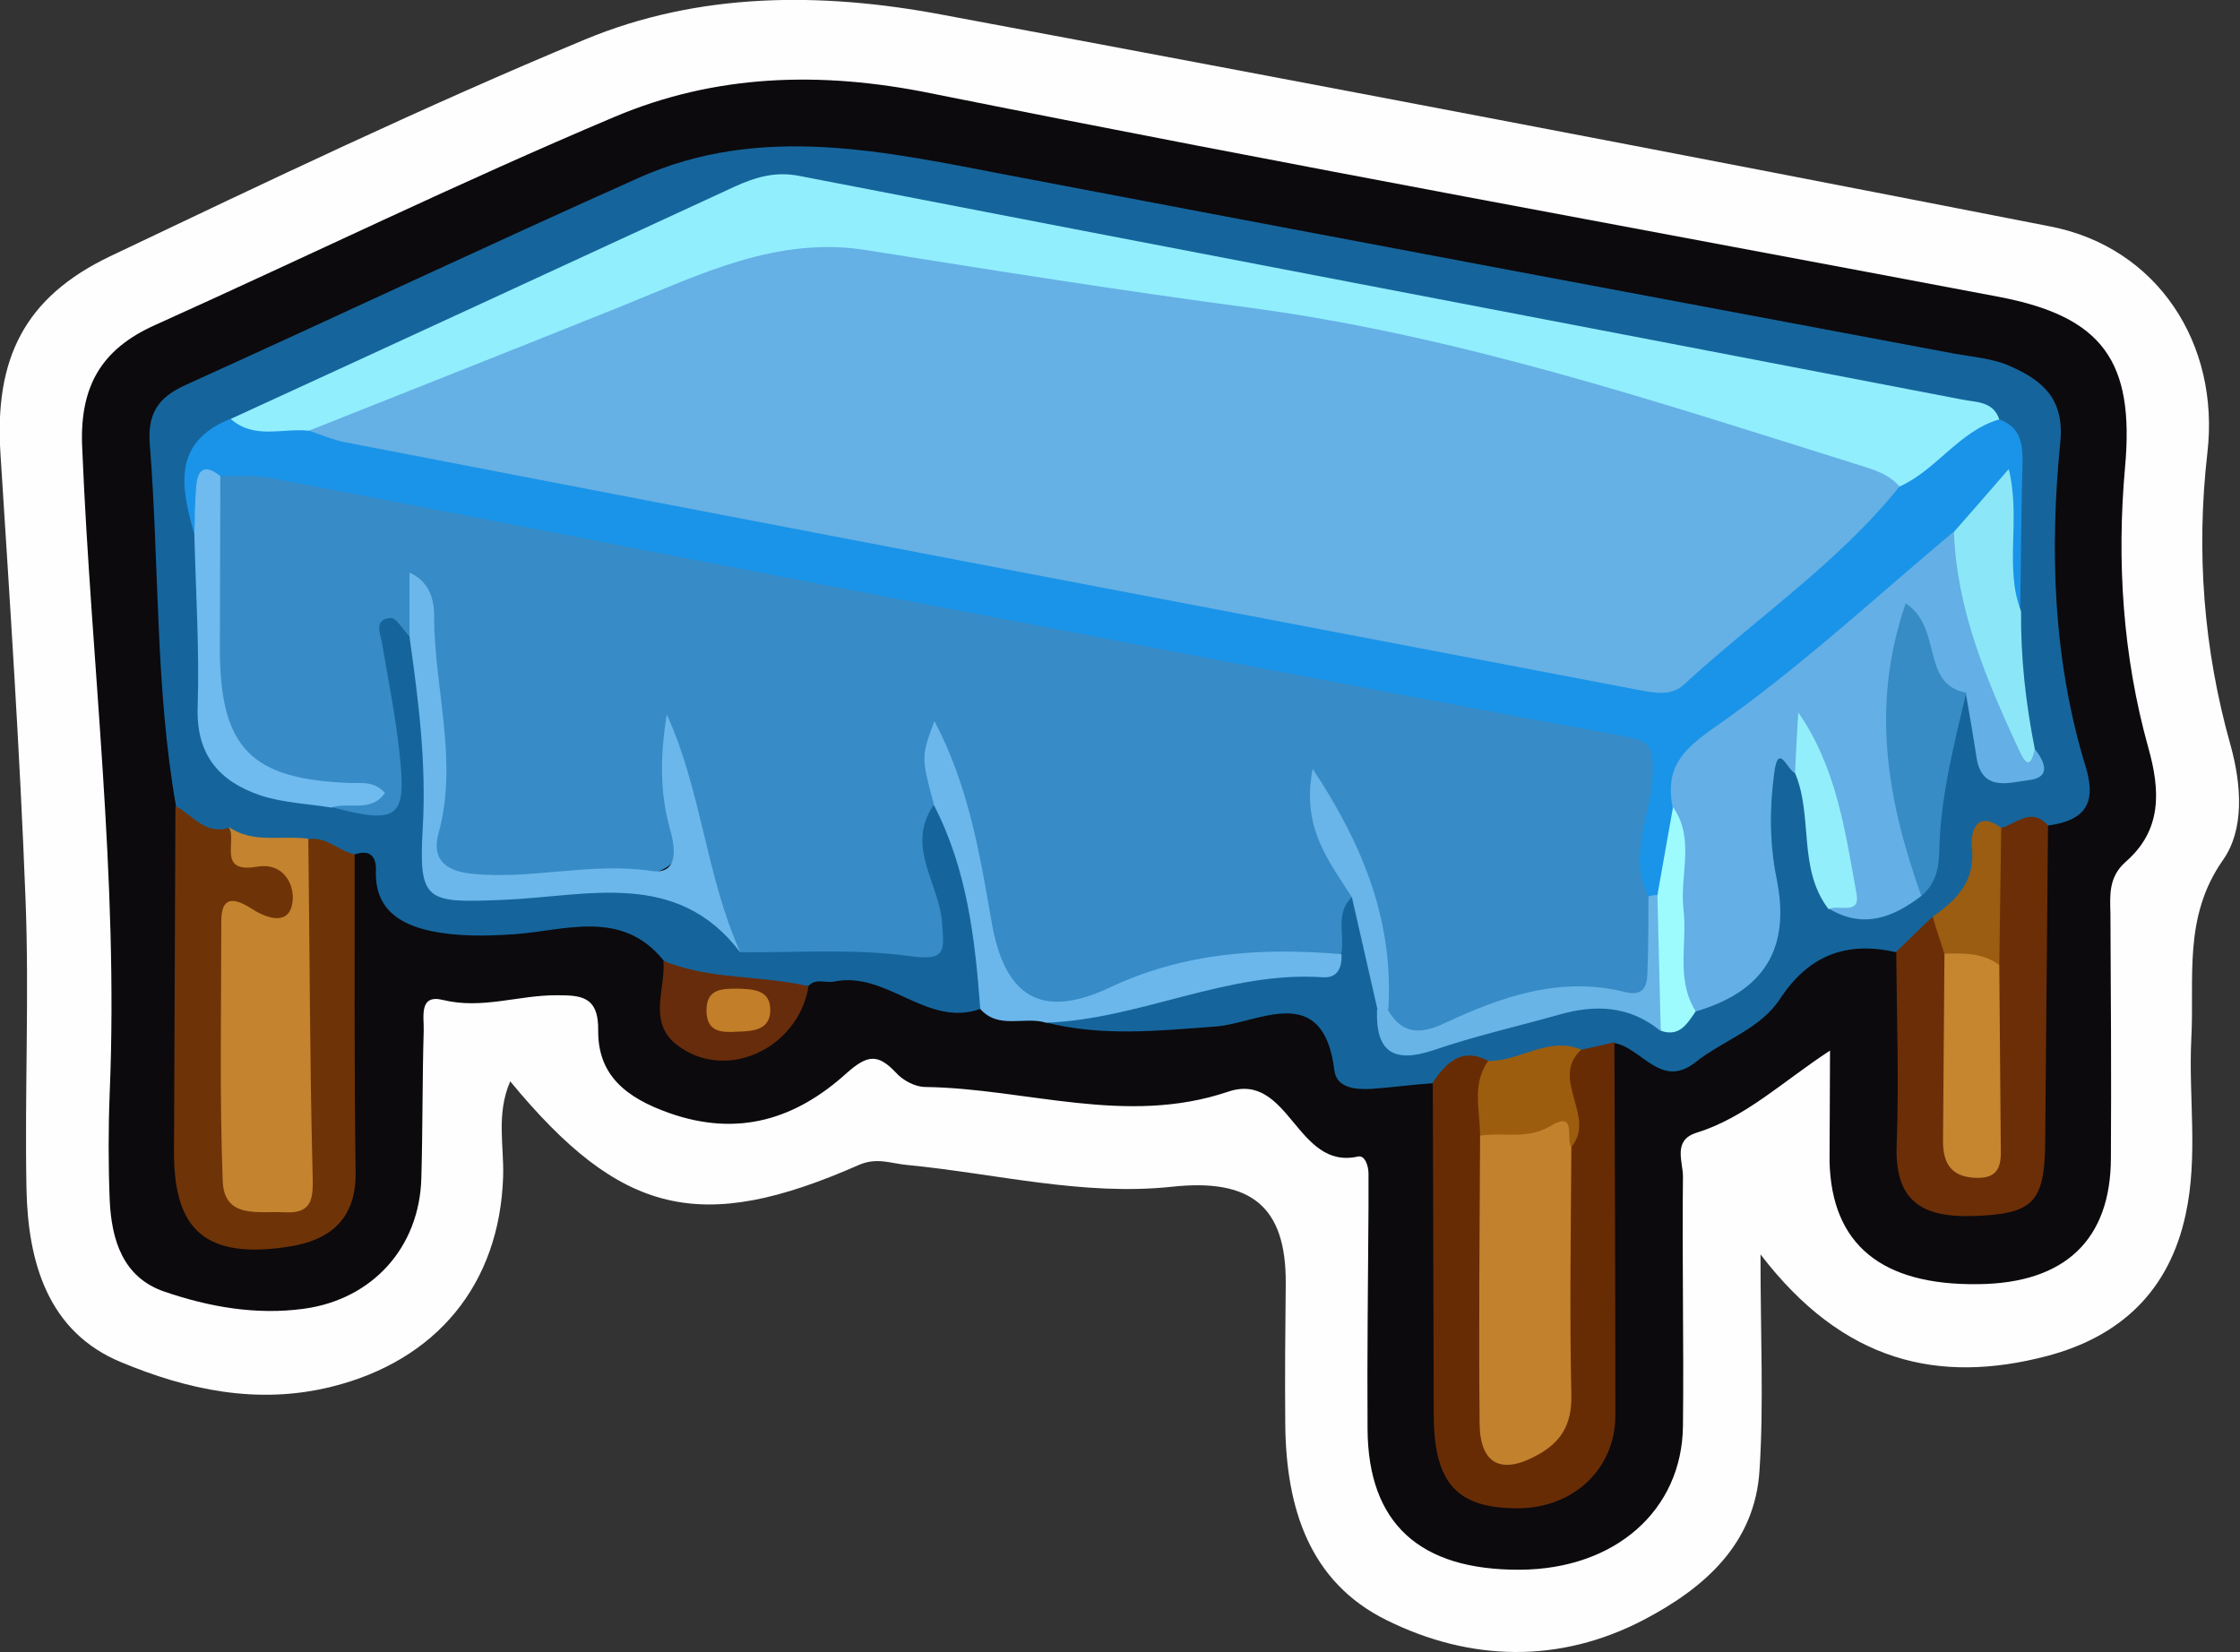 <?xml version="1.0" encoding="utf-8"?>
<!-- Generator: Adobe Illustrator 23.0.2, SVG Export Plug-In . SVG Version: 6.00 Build 0)  -->
<svg version="1.1" id="Camada_1" xmlns="http://www.w3.org/2000/svg" xmlns:xlink="http://www.w3.org/1999/xlink" x="0px" y="0px"
	 viewBox="0 0 47.37 34.94" style="enable-background:new 0 0 47.37 34.94;" xml:space="preserve">
<rect x="0" y="0" width="47.37" height="34.94" fill="#333333" stroke="none"/>
<style type="text/css">
	.st0{fill:#FEFEFE;}
	.st1{fill:#0C0A0D;}
	.st2{fill:#15659C;}
	.st3{fill:#682C05;}
	.st4{fill:#6F3308;}
	.st5{fill:#6C2E06;}
	.st6{fill:#6BB7EC;}
	.st7{fill:#672C0B;}
	.st8{fill:#378BC6;}
	.st9{fill:#1A94E8;}
	.st10{fill:#91EEFD;}
	.st11{fill:#64AFE5;}
	.st12{fill:#C4832E;}
	.st13{fill:#6BB7EB;}
	.st14{fill:#378CC6;}
	.st15{fill:#6FBAEF;}
	.st16{fill:#8BE7F7;}
	.st17{fill:#68B4E7;}
	.st18{fill:#9D5D0E;}
	.st19{fill:#92EEFB;}
	.st20{fill:#9A5D11;}
	.st21{fill:#69B4E8;}
	.st22{fill:#9DFBFE;}
	.st23{fill:#C2822D;}
	.st24{fill:#C6852F;}
	.st25{fill:#C27E28;}
	.st26{fill:#65B0E5;}
</style>
<g>
	<path class="st0" d="M37.23,26.53c0,1.77,0.07,3.16-0.02,4.55c-0.09,1.57-1.17,2.51-2.45,3.18c-1.78,0.93-3.67,0.88-5.43,0.01
		c-1.65-0.81-2.13-2.39-2.15-4.13c-0.01-1,0-2,0.01-3c0.01-1.64-0.75-2.22-2.41-2.04c-1.88,0.2-3.73-0.28-5.59-0.46
		c-0.35-0.03-0.64-0.17-1.03,0c-3.34,1.47-5.03,1.07-7.37-1.77c-0.3,0.69-0.13,1.36-0.15,2.01c-0.07,2.28-1.41,3.9-3.63,4.45
		c-1.57,0.39-3.06,0.06-4.45-0.52c-1.55-0.64-1.97-2.12-2-3.67c-0.04-2.04,0.06-4.08-0.02-6.12c-0.12-3.14-0.33-6.28-0.53-9.42
		c-0.13-2.01,0.5-3.31,2.32-4.18c3.32-1.58,6.64-3.17,10.03-4.58c2.42-1.01,5.01-1.01,7.56-0.53c7.82,1.46,15.63,2.95,23.44,4.48
		c2.26,0.44,3.59,2.48,3.32,4.79c-0.24,2.09-0.08,4.16,0.49,6.18c0.24,0.87,0.29,1.79-0.16,2.43c-0.85,1.21-0.6,2.5-0.67,3.79
		c-0.06,1.23,0.15,2.47-0.12,3.71c-0.35,1.62-1.38,2.58-2.93,2.99C41,29.28,38.98,28.82,37.23,26.53z"/>
	<path class="st1" d="M38.7,22.22c-1.01,0.66-1.79,1.42-2.83,1.74c-0.5,0.16-0.28,0.61-0.28,0.92c-0.02,1.76,0.02,3.52,0,5.28
		c-0.02,1.79-1.44,3.03-3.45,3.04c-2.12,0.01-3.21-0.98-3.22-2.98c-0.01-1.56,0.01-3.12,0.02-4.68c0-0.24,0-0.48,0-0.72
		c0-0.17-0.08-0.39-0.22-0.36c-1.31,0.3-1.45-1.81-2.75-1.37c-2.16,0.73-4.27-0.07-6.4-0.1c-0.22,0-0.48-0.14-0.63-0.31
		c-0.38-0.4-0.6-0.37-1.04,0.02c-1.06,0.96-2.28,1.36-3.75,0.84c-0.9-0.32-1.51-0.79-1.5-1.75c0.01-0.74-0.39-0.74-0.9-0.74
		c-0.79,0-1.56,0.3-2.38,0.1c-0.52-0.13-0.4,0.36-0.41,0.65c-0.03,1.04-0.02,2.08-0.05,3.12c-0.04,1.46-1.03,2.56-2.48,2.76
		c-1.02,0.14-2.01-0.04-2.95-0.36c-0.88-0.3-1.12-1.09-1.16-1.93c-0.03-0.76-0.03-1.52,0-2.28c0.19-4.55-0.39-9.06-0.58-13.6
		C1.67,8.2,2.12,7.39,3.29,6.87C6.53,5.41,9.73,3.85,13,2.47c2.13-0.9,4.35-0.97,6.67-0.5c7.52,1.51,15.07,2.88,22.61,4.31
		c2.19,0.42,2.86,1.37,2.66,3.59c-0.18,2-0.05,4,0.49,5.94c0.26,0.92,0.29,1.75-0.48,2.42c-0.36,0.32-0.33,0.7-0.32,1.09
		c0.01,1.72,0.02,3.44,0.01,5.16c0,1.74-0.97,2.66-2.8,2.68c-2.05,0.03-3.11-0.84-3.15-2.6C38.69,23.84,38.7,23.12,38.7,22.22z"/>
	<path class="st2" d="M20.73,21.34c-1.13,0.4-1.97-0.81-3.09-0.58c-0.17,0.04-0.38-0.08-0.54,0.09c-1.09,0.19-2.18,0.38-3.07-0.54
		c-0.89-1.1-2.1-0.62-3.17-0.55c-0.6,0.04-1.18,0.05-1.75-0.07c-0.66-0.14-1.19-0.47-1.16-1.28c0.01-0.29-0.12-0.45-0.45-0.34
		c-0.35,0.2-0.7,0.01-1.05,0.01c-0.54-0.02-1.09-0.03-1.61-0.21c-0.51-0.09-0.94-0.3-1.12-0.83c-0.44-2.52-0.35-5.08-0.55-7.61
		C3.11,8.76,3.33,8.41,3.93,8.14c3.2-1.45,6.38-2.95,9.58-4.38c2.59-1.16,5.22-0.55,7.84-0.05c6.66,1.27,13.32,2.52,19.98,3.77
		c0.39,0.07,0.81,0.1,1.17,0.26c0.68,0.3,1.16,0.68,1.07,1.61c-0.23,2.31-0.15,4.63,0.54,6.88c0.24,0.79-0.05,1.13-0.8,1.23
		c-0.33,0.11-0.67,0.15-1,0.26c-0.64,0.46-0.45,1.49-1.25,1.83c-0.3,0.23-0.53,0.58-0.96,0.59c-1.05-0.24-1.85,0.06-2.46,0.99
		c-0.42,0.64-1.2,0.87-1.79,1.34c-0.73,0.57-1.13-0.31-1.71-0.41c-0.17,0.21-0.41,0.31-0.67,0.35c-0.62,0.06-1.22,0.27-1.84,0.25
		c-0.48-0.09-0.87,0.25-1.33,0.25C29.86,22.94,29.43,23,29,23.03c-0.33,0.02-0.73-0.02-0.78-0.38c-0.23-1.92-1.61-1.01-2.5-0.94
		c-1.22,0.09-2.42,0.22-3.62-0.09c1.53-0.73,3.21-0.92,4.84-1.28c0.36-0.08,0.81,0.1,1.03-0.38c0.17-0.37,0.04-0.93,0.64-1.04
		c0.72,0.61,0.55,1.54,0.8,2.31c0.01,0.65,0.34,0.78,0.94,0.64c0.81-0.19,1.59-0.47,2.39-0.66c0.8-0.19,1.56-0.21,2.3,0.19
		c0.37,0.1,0.62-0.16,0.91-0.29c1.09-0.56,1.58-1.38,1.31-2.64c-0.15-0.7-0.17-1.44,0.01-2.14c0.18-0.73,0.52-0.56,0.86-0.08
		c0.5,0.81,0.21,1.84,0.73,2.64c0.62,0.49,1.11,0.17,1.58-0.25c0.21-1.02,0.44-2.03,0.6-3.06c0.06-0.37-0.02-0.81,0.45-0.99
		c0.59,0.24,0.5,0.84,0.69,1.3c0.09,0.21,0.24,0.34,0.45,0.26c0.26-0.1,0.09-0.34,0.08-0.52c-0.3-0.87-0.28-1.77-0.28-2.66
		c-0.11-1.26,0.35-2.57-0.35-3.78c-0.41-0.47-1.01-0.46-1.54-0.56c-7.6-1.44-15.22-2.85-22.8-4.4c-1.08-0.22-2.03-0.07-3,0.43
		C11.6,6.27,8.33,7.66,5.07,9.06c-1.09,0.54-0.91,1.45-0.68,2.37c0.13,0.79,0.07,1.58,0.07,2.36c0.01,2.3,0.29,2.64,2.53,3
		c1.09,0.15,1.19,0.06,1.07-0.97c-0.08-0.66-0.2-1.32-0.25-1.99c-0.03-0.34-0.12-0.77,0.3-0.92c0.44-0.16,0.61,0.22,0.78,0.53
		c0.43,1.39,0.43,2.83,0.35,4.26c-0.05,0.84,0.36,1.09,1.05,1.01c0.76-0.09,1.51-0.04,2.27-0.1c1.25-0.1,2.36,0.17,3.24,1.13
		c0.91,0.15,1.82,0.01,2.73,0.1c0.82,0.08,1.11-0.2,0.88-1.01c-0.09-0.3-0.16-0.62-0.15-0.94c0.01-0.38-0.06-0.83,0.5-0.92
		C20.69,17.88,21.19,20.17,20.73,21.34z"/>
	<path class="st3" d="M33.45,22.2c0.23-0.05,0.46-0.1,0.69-0.16c0.01,2.63,0.02,5.26,0.02,7.9c0,1.12-0.88,1.95-2.04,1.96
		c-1.3,0.01-1.79-0.52-1.8-1.95c-0.01-2.35-0.01-4.71-0.02-7.06c0.29-0.42,0.61-0.75,1.18-0.45c0.22,0.57,0.07,1.16,0.13,1.74
		c0.03,1.75-0.01,3.5,0.03,5.25c0.01,0.36-0.11,0.92,0.45,0.94c0.53,0.02,0.69-0.48,0.72-0.94c0.12-1.67-0.08-3.34,0.12-5
		c0.11-0.41,0.16-0.81,0.07-1.24C32.91,22.79,32.84,22.32,33.45,22.2z"/>
	<path class="st4" d="M3.71,17.05c0.36,0.18,0.62,0.61,1.12,0.46c0.19,0.4,0.57,0.5,0.94,0.64c0.47,0.17,0.63,0.62,0.6,1.08
		c-0.03,0.42-0.42,0.45-0.73,0.44c-0.55-0.01-0.68,0.29-0.68,0.76c0,1.28-0.02,2.56,0.01,3.84c0.01,0.46,0.08,0.95,0.67,0.96
		c0.67,0.01,0.58-0.56,0.56-0.97c-0.08-1.95,0.13-3.89,0.08-5.84c-0.01-0.25,0.09-0.47,0.23-0.67C6.9,17.68,7.16,18,7.5,18.07
		c0,2.24-0.01,4.47,0.02,6.71c0.02,1.02-0.56,1.46-1.43,1.59c-1.73,0.26-2.42-0.34-2.41-2.02C3.69,21.92,3.7,19.48,3.71,17.05z"/>
	<path class="st5" d="M42.32,17.51c0.33-0.09,0.64-0.45,0.99-0.05c-0.02,2.24-0.04,4.47-0.06,6.71c-0.01,1.28-0.27,1.51-1.54,1.55
		c-1.08,0.03-1.65-0.33-1.6-1.52c0.05-1.36,0-2.72-0.01-4.07c0.26-0.25,0.51-0.5,0.77-0.74c0.35,0.16,0.47,0.47,0.53,0.82
		c0.15,1.33-0.1,2.68,0.31,4c0.38-1.29,0.18-2.63,0.25-3.94C42.02,19.34,41.67,18.36,42.32,17.51z"/>
	<path class="st6" d="M20.73,21.34c-0.11-1.49-0.28-2.96-0.98-4.31c-0.1-0.07-0.21-0.13-0.26-0.24c-0.31-0.56-0.53-1.31,0.08-1.59
		c0.56-0.26,0.75,0.54,0.95,0.99c0.4,0.92,0.52,1.93,0.73,2.9c0.37,1.73,0.82,2.01,2.5,1.34c1.14-0.46,2.29-0.69,3.51-0.6
		c0.4,0.03,0.81,0.03,1.11,0.36c0.01,0.27-0.08,0.5-0.39,0.48c-2.03-0.14-3.87,0.89-5.86,0.96C21.66,21.49,21.12,21.78,20.73,21.34z
		"/>
	<path class="st7" d="M14.03,20.32c0.98,0.41,2.06,0.3,3.07,0.54c-0.23,1.35-1.79,2.04-2.81,1.22C13.7,21.6,14.08,20.91,14.03,20.32
		z"/>
	<path class="st8" d="M28.36,20.18c-1.69-0.14-3.31-0.04-4.9,0.71c-1.45,0.68-2.22,0.18-2.49-1.39c-0.25-1.44-0.49-2.89-1.21-4.25
		c-0.28,0.76-0.28,0.76-0.01,1.77c-0.61,0.87,0.11,1.66,0.17,2.48c0.04,0.59,0.12,0.84-0.69,0.72c-1.17-0.16-2.38-0.07-3.57-0.08
		c-0.96-1.21-1.13-2.69-1.4-3.95c-0.03-0.26-0.05-0.23-0.03-0.1c0.37,2.39,0.37,2.38-2.01,2.59c-0.68,0.06-1.36,0.04-2.03,0.06
		c-0.74,0.02-1.26-0.3-1.08-1.17c0.29-1.44-0.09-2.85-0.19-4.27c-0.01-0.18-0.11,0.2-0.26,0.16c-0.14-0.14-0.28-0.4-0.4-0.39
		c-0.36,0.03-0.22,0.32-0.18,0.54c0.13,0.78,0.29,1.55,0.37,2.34c0.15,1.36-0.03,1.49-1.44,1.12c0.07-0.54-0.35-0.24-0.52-0.27
		c-0.89-0.15-1.68-0.6-1.86-1.46c-0.37-1.77-0.46-3.57-0.01-5.36c0.57-0.34,1.16-0.19,1.75-0.08c9.15,1.84,18.34,3.46,27.5,5.25
		c1.43,0.28,1.39,0.28,1.36,1.79c-0.02,0.67-0.35,1.33-0.1,2.01c0.06,0.27,0.07,0.55,0.07,0.83c0.01,1.29-0.08,1.38-1.39,1.33
		c-0.99-0.04-1.87,0.33-2.79,0.61c-0.52,0.16-1.21,0.71-1.67-0.18c-0.23-1.48-0.39-2.98-1.28-4.14c-0.06,0.52,0.77,0.88,0.52,1.57
		C28.22,19.33,28.45,19.79,28.36,20.18z"/>
	<path class="st9" d="M34.86,18.96c-0.46-0.89,0.09-1.76,0.09-2.65c0-0.54-0.06-0.63-0.57-0.73c-5.31-0.98-10.61-2-15.91-3.01
		c-4.25-0.81-8.49-1.65-12.74-2.46c-0.35-0.07-0.72-0.03-1.08-0.04c-0.54,0.25-0.03,0.96-0.54,1.23c-0.28-0.98-0.48-1.94,0.76-2.44
		C5.45,8.93,6.03,8.72,6.6,8.86c6.54,1.3,13.08,2.57,19.64,3.76c2.59,0.47,5.17,1.02,7.76,1.49c0.81,0.15,1.47,0.05,2.1-0.5
		c1.25-1.11,2.56-2.17,3.75-3.34c0.82-0.45,1.28-1.53,2.43-1.4c0.47,0.17,0.5,0.55,0.49,0.97c-0.03,1.03-0.03,2.06-0.05,3.09
		c-0.98-0.62-0.22-1.55-0.51-2.27c-0.17,0.2-0.41,0.48-0.67,0.73c-1.74,1.46-3.39,3.03-5.25,4.33c-0.55,0.38-0.68,0.83-0.64,1.42
		c-0.01,0.63-0.05,1.25-0.45,1.79C35.1,19.03,34.99,19.04,34.86,18.96z"/>
	<path class="st10" d="M42.28,8.87c-0.86,0.25-1.33,1.08-2.13,1.43c-1.06-0.03-2.04-0.41-3-0.77c-6.17-2.3-12.68-2.94-19.12-3.89
		c-1.04-0.15-2.05,0.06-3.05,0.45c-2.24,0.86-4.44,1.83-6.71,2.61C7.7,8.89,7.13,9.03,6.53,9.11C5.97,9.05,5.37,9.3,4.88,8.86
		c3.55-1.63,7.1-3.27,10.65-4.91c0.44-0.2,0.86-0.33,1.37-0.23c8.19,1.59,16.39,3.15,24.59,4.73C41.78,8.51,42.15,8.48,42.28,8.87z"
		/>
	<path class="st11" d="M35.37,17.07c-0.15-0.8,0.16-1.18,0.88-1.68c1.78-1.24,3.39-2.74,5.06-4.14c0.62,1.11,0.66,2.42,1.2,3.56
		c0.17,0.34,0.16,0.77,0.51,1.02c0.22,0.27,0.37,0.61-0.11,0.67c-0.39,0.04-0.99,0.27-1.11-0.47c-0.07-0.46-0.15-0.92-0.23-1.38
		c-0.82,0.16-1.02-0.41-1.16-1.07c-0.36,1.47-0.19,2.86,0.14,4.24c0.09,0.38,0.32,0.73,0.08,1.13c-0.6,0.46-1.23,0.7-1.95,0.27
		c0.49-0.69,0.06-1.35-0.06-2.02c-0.09-0.5-0.26-0.98-0.35-1.47c0.05-0.16-0.21-0.01-0.05,0c0.03,0,0.01,0.04,0.01,0.12
		c-0.02,0.2-0.08,0.38-0.26,0.5c-0.16-0.02-0.36-0.69-0.45,0c-0.1,0.74-0.1,1.49,0.05,2.23c0.3,1.47-0.25,2.38-1.7,2.81
		c-0.86-0.47-0.56-1.29-0.58-2C35.26,18.62,35.64,17.86,35.37,17.07z"/>
	<path class="st12" d="M6.52,17.74c0.03,2.35,0.03,4.7,0.09,7.04c0.01,0.5,0.05,0.9-0.6,0.86c-0.53-0.03-1.27,0.15-1.3-0.66
		c-0.07-1.83-0.03-3.66-0.03-5.5c0-0.5,0.24-0.51,0.61-0.28c0.3,0.2,0.77,0.39,0.88-0.04c0.1-0.37-0.13-0.93-0.73-0.83
		c-0.86,0.15-0.42-0.55-0.6-0.84C5.35,17.85,5.95,17.66,6.52,17.74z"/>
	<path class="st13" d="M8.66,13.47c0-0.43,0-0.85,0-1.36c0.4,0.18,0.52,0.53,0.52,0.91c0,1.54,0.52,3.07,0.09,4.62
		c-0.15,0.56,0.19,0.79,0.71,0.84c1.26,0.13,2.51-0.25,3.79-0.06c0.61,0.09,0.5-0.53,0.4-0.88c-0.23-0.81-0.2-1.61-0.07-2.43
		c0.74,1.62,0.83,3.43,1.56,5.04c-1.34-1.78-3.25-1.19-4.98-1.12c-1.67,0.07-1.83,0.06-1.74-1.52C9.02,16.15,8.85,14.81,8.66,13.47z
		"/>
	<path class="st14" d="M40.63,18.95c-0.7-1.98-1.09-3.98-0.33-6.19c0.79,0.52,0.31,1.71,1.28,1.89c-0.26,1.11-0.55,2.22-0.57,3.37
		C41,18.42,40.91,18.71,40.63,18.95z"/>
	<path class="st15" d="M4.11,11.3c0.01-0.34,0.01-0.68,0.04-1.02c0.03-0.38,0.2-0.46,0.51-0.21c0,1.23-0.01,2.46-0.01,3.69
		c0.01,2.07,0.67,2.73,2.77,2.8c0.23,0.01,0.48-0.05,0.72,0.21c-0.29,0.43-0.78,0.18-1.13,0.31c-0.5-0.08-1.03-0.1-1.51-0.26
		c-0.85-0.29-1.35-0.84-1.32-1.85C4.22,13.75,4.14,12.52,4.11,11.3z"/>
	<path class="st16" d="M43.03,15.84c-0.1,0.47-0.22,0.27-0.34,0.01c-0.68-1.47-1.31-2.95-1.37-4.6c0.36-0.41,0.72-0.82,1.16-1.33
		c0.26,1.08-0.1,2.08,0.26,3.01C42.73,13.91,42.84,14.88,43.03,15.84z"/>
	<path class="st17" d="M34.86,18.96c0.06-0.02,0.12-0.03,0.18-0.03c0.49,0.95,0.42,1.9,0.07,2.87c-0.65-0.53-1.37-0.56-2.14-0.34
		c-0.88,0.25-1.78,0.45-2.65,0.75c-0.84,0.28-1.23,0.05-1.2-0.85c0.07-0.11,0.15-0.12,0.23,0c0.3,0.52,0.69,0.52,1.2,0.28
		c1.2-0.56,2.44-1,3.81-0.66c0.42,0.11,0.48-0.15,0.48-0.46C34.86,20,34.86,19.48,34.86,18.96z"/>
	<path class="st18" d="M31.3,24.02c0-0.53-0.18-1.09,0.17-1.58c0.67,0.01,1.27-0.53,1.97-0.24c-0.68,0.62,0.34,1.43-0.22,2.07
		C32.61,23.92,31.88,24.6,31.3,24.02z"/>
	<path class="st19" d="M37.96,16.35c0.02-0.43,0.04-0.85,0.07-1.28c0.81,1.17,0.99,2.51,1.23,3.83c0.09,0.47-0.39,0.22-0.59,0.33
		C38.01,18.37,38.35,17.27,37.96,16.35z"/>
	<path class="st20" d="M42.32,17.51c-0.01,0.97-0.03,1.94-0.04,2.91c-0.44,0.16-0.81,0.03-1.16-0.24c-0.08-0.26-0.17-0.52-0.25-0.79
		c0.51-0.36,0.91-0.75,0.83-1.48C41.67,17.65,41.77,17.1,42.32,17.51z"/>
	<path class="st21" d="M29.36,21.35c-0.08,0-0.15,0-0.23,0c-0.18-0.79-0.36-1.58-0.54-2.37c-0.47-0.75-1.08-1.46-0.83-2.72
		C28.87,17.94,29.47,19.53,29.36,21.35z"/>
	<path class="st22" d="M35.12,21.8c-0.02-0.96-0.05-1.91-0.07-2.87c0.11-0.62,0.22-1.24,0.33-1.86c0.47,0.67,0.14,1.43,0.22,2.15
		c0.09,0.72-0.17,1.49,0.26,2.17C35.68,21.65,35.52,21.94,35.12,21.8z"/>
	<path class="st23" d="M31.3,24.02c0.49-0.08,1,0.09,1.48-0.2c0.58-0.35,0.32,0.27,0.45,0.44c-0.01,1.76-0.04,3.51,0,5.26
		c0.01,0.61-0.22,0.98-0.71,1.25c-0.77,0.43-1.22,0.2-1.23-0.66C31.27,28.09,31.29,26.06,31.3,24.02z"/>
	<path class="st24" d="M41.12,20.17c0.41-0.01,0.81-0.02,1.16,0.24c0.01,1.23,0.02,2.47,0.03,3.7c0,0.39,0.08,0.84-0.56,0.8
		c-0.52-0.03-0.67-0.35-0.66-0.81C41.1,22.8,41.11,21.49,41.12,20.17z"/>
	<path class="st25" d="M15.6,20.91c0.32,0.01,0.69,0.02,0.69,0.45c0,0.43-0.37,0.45-0.69,0.46c-0.33,0.02-0.66,0.02-0.66-0.45
		C14.94,20.91,15.27,20.91,15.6,20.91z"/>
	<path class="st26" d="M6.53,9.11c2.21-0.88,4.42-1.75,6.63-2.64c1.66-0.67,3.27-1.48,5.16-1.18c2.7,0.43,5.4,0.86,8.12,1.22
		c4.4,0.59,8.58,1.98,12.79,3.3c0.34,0.11,0.69,0.19,0.94,0.48c-1.31,1.63-3.04,2.79-4.56,4.19c-0.26,0.24-0.6,0.18-0.92,0.12
		c-4.72-0.9-9.43-1.8-14.15-2.7c-4.4-0.84-8.81-1.69-13.21-2.54C7.05,9.31,6.79,9.19,6.53,9.11z"/>
</g>
</svg>
